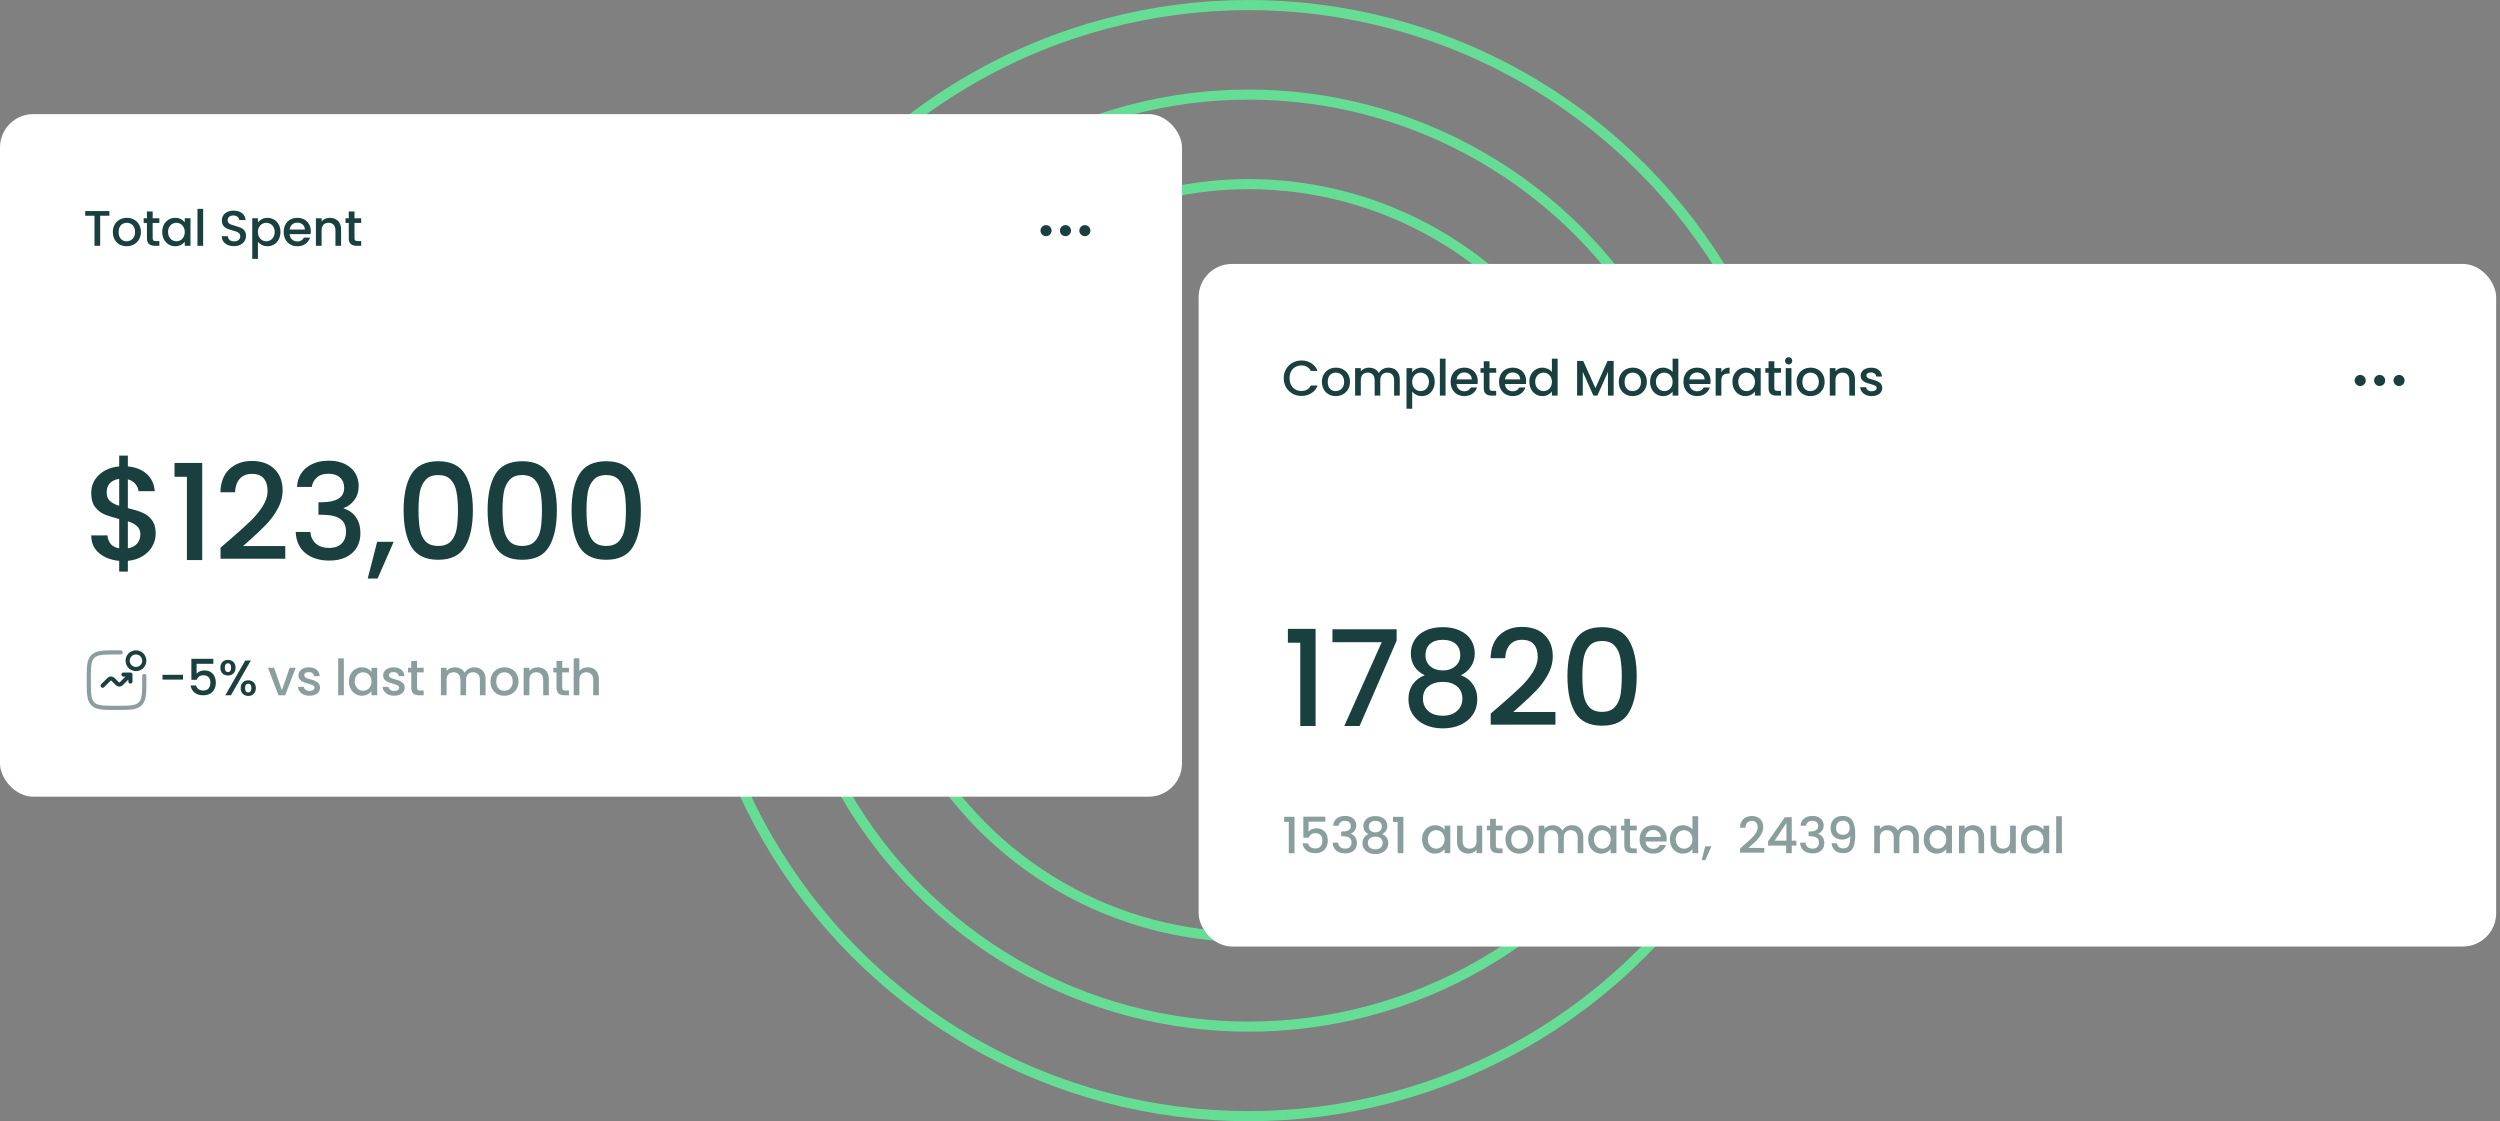 <svg width="495" height="222" viewBox="0 0 495 222" fill="none" xmlns="http://www.w3.org/2000/svg">
<rect x="0" y="0" width="495" height="222" fill="#808080" stroke="none"/>
<circle cx="247.242" cy="111" r="110" stroke="#66DD95" stroke-width="2"/>
<circle cx="247.242" cy="111" r="92.271" stroke="#66DD95" stroke-width="2"/>
<circle cx="247.242" cy="111" r="74.542" stroke="#66DD95" stroke-width="2"/>
<rect y="22.593" width="234.035" height="135.147" rx="6.593" fill="white"/>
<path d="M21.663 41.795V42.714H19.834V48.667H18.706V42.714H16.867V41.795H21.663ZM25.069 48.757C24.555 48.757 24.09 48.641 23.675 48.41C23.26 48.173 22.933 47.843 22.696 47.422C22.459 46.993 22.34 46.499 22.34 45.938C22.34 45.384 22.462 44.893 22.706 44.465C22.95 44.036 23.283 43.707 23.705 43.476C24.127 43.245 24.598 43.13 25.119 43.13C25.64 43.13 26.111 43.245 26.533 43.476C26.955 43.707 27.288 44.036 27.532 44.465C27.776 44.893 27.898 45.384 27.898 45.938C27.898 46.492 27.772 46.983 27.522 47.412C27.271 47.84 26.928 48.173 26.493 48.41C26.065 48.641 25.59 48.757 25.069 48.757ZM25.069 47.778C25.359 47.778 25.63 47.708 25.88 47.57C26.137 47.431 26.345 47.224 26.503 46.947C26.662 46.67 26.741 46.334 26.741 45.938C26.741 45.543 26.665 45.21 26.513 44.939C26.361 44.663 26.16 44.455 25.91 44.316C25.659 44.178 25.389 44.109 25.099 44.109C24.809 44.109 24.539 44.178 24.288 44.316C24.044 44.455 23.85 44.663 23.705 44.939C23.56 45.21 23.487 45.543 23.487 45.938C23.487 46.525 23.636 46.98 23.932 47.303C24.235 47.619 24.614 47.778 25.069 47.778ZM30.228 44.138V47.154C30.228 47.359 30.274 47.507 30.367 47.599C30.466 47.685 30.631 47.728 30.861 47.728H31.553V48.667H30.663C30.156 48.667 29.767 48.549 29.497 48.312C29.226 48.074 29.091 47.688 29.091 47.154V44.138H28.448V43.219H29.091V41.864H30.228V43.219H31.553V44.138H30.228ZM32.118 45.918C32.118 45.371 32.23 44.887 32.454 44.465C32.685 44.043 32.995 43.717 33.383 43.486C33.779 43.248 34.214 43.13 34.689 43.13C35.117 43.13 35.49 43.215 35.806 43.387C36.129 43.552 36.386 43.759 36.578 44.01V43.219H37.715V48.667H36.578V47.857C36.386 48.114 36.126 48.328 35.796 48.499C35.467 48.671 35.091 48.757 34.669 48.757C34.201 48.757 33.773 48.638 33.383 48.401C32.995 48.157 32.685 47.82 32.454 47.392C32.23 46.957 32.118 46.466 32.118 45.918ZM36.578 45.938C36.578 45.562 36.498 45.236 36.34 44.959C36.189 44.682 35.988 44.471 35.737 44.326C35.487 44.181 35.216 44.109 34.926 44.109C34.636 44.109 34.366 44.181 34.115 44.326C33.865 44.465 33.66 44.672 33.502 44.949C33.351 45.22 33.275 45.543 33.275 45.918C33.275 46.294 33.351 46.624 33.502 46.907C33.66 47.191 33.865 47.408 34.115 47.56C34.372 47.705 34.643 47.778 34.926 47.778C35.216 47.778 35.487 47.705 35.737 47.56C35.988 47.415 36.189 47.204 36.34 46.927C36.498 46.644 36.578 46.314 36.578 45.938ZM40.224 41.35V48.667H39.097V41.35H40.224ZM46.34 48.737C45.878 48.737 45.463 48.658 45.094 48.499C44.724 48.335 44.434 48.104 44.223 47.807C44.012 47.511 43.907 47.164 43.907 46.769H45.113C45.14 47.066 45.255 47.309 45.459 47.501C45.67 47.692 45.964 47.787 46.34 47.787C46.728 47.787 47.032 47.695 47.249 47.511C47.467 47.319 47.576 47.075 47.576 46.779C47.576 46.548 47.507 46.36 47.368 46.215C47.236 46.07 47.068 45.958 46.864 45.879C46.666 45.8 46.389 45.714 46.033 45.622C45.585 45.503 45.219 45.384 44.935 45.266C44.658 45.141 44.421 44.949 44.223 44.692C44.026 44.435 43.927 44.092 43.927 43.664C43.927 43.268 44.026 42.922 44.223 42.625C44.421 42.329 44.698 42.101 45.054 41.943C45.41 41.785 45.822 41.706 46.29 41.706C46.956 41.706 47.5 41.874 47.922 42.21C48.35 42.54 48.588 42.995 48.634 43.575H47.388C47.368 43.324 47.249 43.11 47.032 42.932C46.814 42.754 46.528 42.665 46.172 42.665C45.848 42.665 45.585 42.747 45.38 42.912C45.176 43.077 45.074 43.314 45.074 43.624C45.074 43.835 45.136 44.01 45.262 44.148C45.394 44.28 45.558 44.386 45.756 44.465C45.954 44.544 46.224 44.63 46.567 44.722C47.022 44.847 47.391 44.972 47.675 45.098C47.965 45.223 48.209 45.417 48.406 45.681C48.611 45.938 48.713 46.284 48.713 46.719C48.713 47.069 48.617 47.398 48.426 47.708C48.242 48.018 47.968 48.269 47.605 48.46C47.249 48.644 46.827 48.737 46.34 48.737ZM51.072 44.02C51.263 43.769 51.523 43.558 51.853 43.387C52.182 43.215 52.555 43.13 52.97 43.13C53.445 43.13 53.877 43.248 54.266 43.486C54.661 43.717 54.971 44.043 55.195 44.465C55.419 44.887 55.531 45.371 55.531 45.918C55.531 46.466 55.419 46.957 55.195 47.392C54.971 47.82 54.661 48.157 54.266 48.401C53.877 48.638 53.445 48.757 52.97 48.757C52.555 48.757 52.186 48.674 51.863 48.509C51.54 48.338 51.276 48.127 51.072 47.876V51.258H49.944V43.219H51.072V44.02ZM54.384 45.918C54.384 45.543 54.305 45.22 54.147 44.949C53.995 44.672 53.791 44.465 53.534 44.326C53.283 44.181 53.013 44.109 52.723 44.109C52.44 44.109 52.169 44.181 51.912 44.326C51.662 44.471 51.457 44.682 51.299 44.959C51.147 45.236 51.072 45.562 51.072 45.938C51.072 46.314 51.147 46.644 51.299 46.927C51.457 47.204 51.662 47.415 51.912 47.56C52.169 47.705 52.44 47.778 52.723 47.778C53.013 47.778 53.283 47.705 53.534 47.56C53.791 47.408 53.995 47.191 54.147 46.907C54.305 46.624 54.384 46.294 54.384 45.918ZM61.541 45.81C61.541 46.014 61.528 46.199 61.502 46.363H57.338C57.371 46.798 57.533 47.148 57.823 47.412C58.113 47.675 58.469 47.807 58.891 47.807C59.498 47.807 59.926 47.553 60.176 47.046H61.393C61.228 47.547 60.928 47.959 60.493 48.282C60.064 48.598 59.53 48.757 58.891 48.757C58.37 48.757 57.902 48.641 57.487 48.41C57.078 48.173 56.755 47.843 56.518 47.422C56.287 46.993 56.172 46.499 56.172 45.938C56.172 45.378 56.284 44.887 56.508 44.465C56.739 44.036 57.058 43.707 57.467 43.476C57.882 43.245 58.357 43.13 58.891 43.13C59.405 43.13 59.863 43.242 60.266 43.466C60.668 43.69 60.981 44.007 61.205 44.415C61.429 44.818 61.541 45.282 61.541 45.81ZM60.364 45.454C60.358 45.038 60.209 44.705 59.919 44.455C59.629 44.204 59.27 44.079 58.842 44.079C58.453 44.079 58.12 44.204 57.843 44.455C57.566 44.699 57.401 45.032 57.348 45.454H60.364ZM65.301 43.13C65.729 43.13 66.112 43.219 66.448 43.397C66.791 43.575 67.058 43.839 67.249 44.188C67.44 44.537 67.536 44.959 67.536 45.454V48.667H66.418V45.622C66.418 45.134 66.296 44.761 66.052 44.504C65.808 44.241 65.475 44.109 65.054 44.109C64.632 44.109 64.295 44.241 64.045 44.504C63.801 44.761 63.679 45.134 63.679 45.622V48.667H62.552V43.219H63.679V43.842C63.864 43.618 64.098 43.443 64.381 43.318C64.671 43.192 64.978 43.13 65.301 43.13ZM70.19 44.138V47.154C70.19 47.359 70.236 47.507 70.328 47.599C70.427 47.685 70.592 47.728 70.823 47.728H71.515V48.667H70.625C70.117 48.667 69.728 48.549 69.458 48.312C69.188 48.074 69.053 47.688 69.053 47.154V44.138H68.41V43.219H69.053V41.864H70.19V43.219H71.515V44.138H70.19Z" fill="#193F3F"/>
<path d="M208.215 45.667C208.215 46.274 207.723 46.766 207.116 46.766C206.509 46.766 206.017 46.274 206.017 45.667C206.017 45.061 206.509 44.569 207.116 44.569C207.723 44.569 208.215 45.061 208.215 45.667Z" fill="#193F3F"/>
<path d="M212.06 45.667C212.06 46.274 211.568 46.766 210.961 46.766C210.355 46.766 209.863 46.274 209.863 45.667C209.863 45.061 210.355 44.569 210.961 44.569C211.568 44.569 212.06 45.061 212.06 45.667Z" fill="#193F3F"/>
<path d="M215.906 45.667C215.906 46.274 215.414 46.766 214.807 46.766C214.2 46.766 213.708 46.274 213.708 45.667C213.708 45.061 214.2 44.569 214.807 44.569C215.414 44.569 215.906 45.061 215.906 45.667Z" fill="#193F3F"/>
<path d="M30.827 105.668C30.827 106.547 30.607 107.373 30.168 108.147C29.746 108.92 29.113 109.571 28.269 110.098C27.443 110.625 26.458 110.942 25.315 111.047V113.183H23.601V111.047C21.949 110.889 20.613 110.371 19.593 109.492C18.573 108.613 18.064 107.452 18.064 106.011H21.281C21.334 106.696 21.553 107.268 21.94 107.725C22.327 108.164 22.881 108.445 23.601 108.569V102.767C22.424 102.468 21.465 102.169 20.727 101.871C19.989 101.554 19.356 101.062 18.828 100.394C18.319 99.726 18.064 98.812 18.064 97.651C18.064 96.192 18.573 94.988 19.593 94.039C20.613 93.072 21.949 92.509 23.601 92.351V90.215H25.315V92.351C26.862 92.492 28.102 92.984 29.034 93.828C29.983 94.654 30.519 95.797 30.642 97.256H27.425C27.372 96.711 27.161 96.227 26.792 95.805C26.423 95.366 25.931 95.067 25.315 94.909V100.605C26.493 100.886 27.451 101.185 28.19 101.501C28.928 101.8 29.552 102.284 30.062 102.952C30.572 103.602 30.827 104.508 30.827 105.668ZM21.122 97.493C21.122 98.214 21.334 98.776 21.755 99.181C22.195 99.585 22.81 99.91 23.601 100.156V94.83C22.845 94.918 22.239 95.19 21.782 95.647C21.342 96.104 21.122 96.72 21.122 97.493ZM25.315 108.569C26.089 108.445 26.695 108.138 27.135 107.646C27.574 107.136 27.794 106.529 27.794 105.826C27.794 105.123 27.574 104.578 27.135 104.191C26.713 103.787 26.107 103.462 25.315 103.215V108.569ZM34.555 94.408V91.665H40.04V110.889H37.008V94.408H34.555ZM45.568 106.802C47.255 105.343 48.583 104.147 49.55 103.215C50.534 102.266 51.352 101.282 52.002 100.262C52.653 99.242 52.978 98.223 52.978 97.203C52.978 96.148 52.723 95.322 52.213 94.724C51.721 94.126 50.938 93.828 49.866 93.828C48.829 93.828 48.02 94.162 47.44 94.83C46.877 95.48 46.578 96.359 46.543 97.467H43.643C43.695 95.463 44.293 93.933 45.436 92.878C46.596 91.806 48.064 91.27 49.84 91.27C51.756 91.27 53.25 91.797 54.323 92.852C55.413 93.907 55.958 95.313 55.958 97.071C55.958 98.337 55.632 99.559 54.982 100.737C54.349 101.897 53.584 102.943 52.688 103.875C51.809 104.789 50.684 105.852 49.312 107.065L48.126 108.12H56.485V110.625H43.669V108.437L45.568 106.802ZM58.809 96.412C58.915 94.777 59.539 93.502 60.682 92.588C61.842 91.674 63.319 91.217 65.112 91.217C66.343 91.217 67.406 91.437 68.303 91.876C69.199 92.316 69.876 92.913 70.333 93.669C70.79 94.425 71.019 95.278 71.019 96.227C71.019 97.317 70.729 98.249 70.149 99.022C69.569 99.796 68.874 100.315 68.065 100.578V100.684C69.103 101 69.911 101.58 70.491 102.424C71.072 103.251 71.362 104.314 71.362 105.615C71.362 106.652 71.124 107.575 70.65 108.384C70.175 109.193 69.472 109.834 68.54 110.309C67.608 110.766 66.492 110.995 65.191 110.995C63.292 110.995 61.728 110.511 60.497 109.544C59.284 108.56 58.634 107.153 58.546 105.325H61.447C61.517 106.257 61.877 107.022 62.528 107.619C63.178 108.199 64.057 108.489 65.165 108.489C66.237 108.489 67.063 108.199 67.643 107.619C68.224 107.022 68.514 106.257 68.514 105.325C68.514 104.094 68.118 103.224 67.327 102.714C66.553 102.187 65.358 101.923 63.741 101.923H63.055V99.445H63.767C65.191 99.427 66.272 99.19 67.011 98.733C67.766 98.275 68.144 97.555 68.144 96.57C68.144 95.726 67.872 95.058 67.327 94.566C66.782 94.056 66.008 93.801 65.006 93.801C64.022 93.801 63.257 94.056 62.712 94.566C62.167 95.058 61.842 95.674 61.736 96.412H58.809ZM77.948 107.276L74.757 114.555H72.805L74.678 107.276H77.948ZM79.915 101.027C79.915 97.985 80.425 95.612 81.445 93.907C82.482 92.184 84.257 91.323 86.771 91.323C89.285 91.323 91.052 92.184 92.072 93.907C93.109 95.612 93.628 97.985 93.628 101.027C93.628 104.103 93.109 106.512 92.072 108.252C91.052 109.975 89.285 110.836 86.771 110.836C84.257 110.836 82.482 109.975 81.445 108.252C80.425 106.512 79.915 104.103 79.915 101.027ZM90.674 101.027C90.674 99.603 90.577 98.398 90.384 97.414C90.208 96.43 89.839 95.63 89.276 95.014C88.714 94.381 87.879 94.065 86.771 94.065C85.664 94.065 84.829 94.381 84.266 95.014C83.704 95.63 83.326 96.43 83.132 97.414C82.956 98.398 82.868 99.603 82.868 101.027C82.868 102.503 82.956 103.743 83.132 104.745C83.308 105.747 83.677 106.556 84.24 107.171C84.82 107.786 85.664 108.094 86.771 108.094C87.879 108.094 88.714 107.786 89.276 107.171C89.857 106.556 90.235 105.747 90.41 104.745C90.586 103.743 90.674 102.503 90.674 101.027ZM96.545 101.027C96.545 97.985 97.055 95.612 98.074 93.907C99.111 92.184 100.887 91.323 103.401 91.323C105.915 91.323 107.682 92.184 108.701 93.907C109.739 95.612 110.257 97.985 110.257 101.027C110.257 104.103 109.739 106.512 108.701 108.252C107.682 109.975 105.915 110.836 103.401 110.836C100.887 110.836 99.111 109.975 98.074 108.252C97.055 106.512 96.545 104.103 96.545 101.027ZM107.304 101.027C107.304 99.603 107.207 98.398 107.014 97.414C106.838 96.43 106.469 95.63 105.906 95.014C105.344 94.381 104.509 94.065 103.401 94.065C102.293 94.065 101.458 94.381 100.896 95.014C100.333 95.63 99.955 96.43 99.762 97.414C99.586 98.398 99.498 99.603 99.498 101.027C99.498 102.503 99.586 103.743 99.762 104.745C99.938 105.747 100.307 106.556 100.869 107.171C101.45 107.786 102.293 108.094 103.401 108.094C104.509 108.094 105.344 107.786 105.906 107.171C106.486 106.556 106.864 105.747 107.04 104.745C107.216 103.743 107.304 102.503 107.304 101.027ZM113.174 101.027C113.174 97.985 113.684 95.612 114.704 93.907C115.741 92.184 117.517 91.323 120.031 91.323C122.545 91.323 124.311 92.184 125.331 93.907C126.368 95.612 126.887 97.985 126.887 101.027C126.887 104.103 126.368 106.512 125.331 108.252C124.311 109.975 122.545 110.836 120.031 110.836C117.517 110.836 115.741 109.975 114.704 108.252C113.684 106.512 113.174 104.103 113.174 101.027ZM123.933 101.027C123.933 99.603 123.837 98.398 123.643 97.414C123.468 96.43 123.098 95.63 122.536 95.014C121.973 94.381 121.138 94.065 120.031 94.065C118.923 94.065 118.088 94.381 117.526 95.014C116.963 95.63 116.585 96.43 116.392 97.414C116.216 98.398 116.128 99.603 116.128 101.027C116.128 102.503 116.216 103.743 116.392 104.745C116.567 105.747 116.937 106.556 117.499 107.171C118.079 107.786 118.923 108.094 120.031 108.094C121.138 108.094 121.973 107.786 122.536 107.171C123.116 106.556 123.494 105.747 123.67 104.745C123.846 103.743 123.933 102.503 123.933 101.027Z" fill="#193F3F"/>
<g clip-path="url(#clip0_1290_2988)">
<path opacity="0.5" d="M28.568 133.843V134.667C28.568 137.257 28.568 138.551 27.763 139.356C26.959 140.161 25.664 140.161 23.074 140.161C20.484 140.161 19.189 140.161 18.385 139.356C17.58 138.551 17.58 137.257 17.58 134.667C17.58 132.077 17.58 130.782 18.385 129.978C19.189 129.173 20.484 129.173 23.074 129.173H23.898" stroke="#193F3F" stroke-width="0.824" stroke-linecap="round"/>
<circle cx="26.92" cy="130.821" r="1.648" stroke="#193F3F" stroke-width="0.824"/>
<path d="M20.327 135.766L21.587 134.506C21.801 134.291 22.149 134.291 22.364 134.506L23.235 135.377C23.449 135.592 23.797 135.592 24.012 135.377L25.821 133.568M25.821 133.568V134.941M25.821 133.568H24.447" stroke="#193F3F" stroke-width="0.824" stroke-linecap="round" stroke-linejoin="round"/>
</g>
<path d="M36.239 133.612V134.562H32.175V133.612H36.239ZM42.241 131.427H38.929V133.395C39.067 133.21 39.272 133.055 39.542 132.93C39.819 132.805 40.112 132.742 40.422 132.742C40.976 132.742 41.424 132.861 41.767 133.098C42.116 133.335 42.363 133.635 42.508 133.998C42.66 134.361 42.736 134.743 42.736 135.145C42.736 135.633 42.64 136.068 42.449 136.45C42.264 136.826 41.984 137.123 41.608 137.34C41.239 137.558 40.784 137.667 40.244 137.667C39.525 137.667 38.948 137.489 38.513 137.133C38.078 136.777 37.818 136.305 37.732 135.719H38.83C38.902 136.029 39.064 136.276 39.314 136.46C39.565 136.638 39.878 136.727 40.254 136.727C40.722 136.727 41.071 136.586 41.302 136.302C41.539 136.019 41.658 135.643 41.658 135.175C41.658 134.7 41.539 134.338 41.302 134.087C41.065 133.83 40.715 133.701 40.254 133.701C39.931 133.701 39.657 133.784 39.433 133.949C39.215 134.107 39.057 134.324 38.958 134.601H37.89V130.438H42.241V131.427ZM43.633 132.198C43.633 131.717 43.771 131.341 44.048 131.071C44.331 130.794 44.694 130.656 45.136 130.656C45.577 130.656 45.937 130.794 46.214 131.071C46.497 131.341 46.639 131.717 46.639 132.198C46.639 132.68 46.497 133.059 46.214 133.335C45.937 133.612 45.577 133.751 45.136 133.751C44.694 133.751 44.331 133.612 44.048 133.335C43.771 133.059 43.633 132.68 43.633 132.198ZM49.665 130.784L45.719 137.667H44.611L48.557 130.784H49.665ZM45.136 131.338C44.72 131.338 44.513 131.625 44.513 132.198C44.513 132.778 44.72 133.068 45.136 133.068C45.333 133.068 45.485 132.999 45.59 132.861C45.703 132.716 45.759 132.495 45.759 132.198C45.759 131.625 45.551 131.338 45.136 131.338ZM47.657 136.243C47.657 135.762 47.796 135.386 48.073 135.115C48.356 134.839 48.719 134.7 49.16 134.7C49.595 134.7 49.951 134.839 50.228 135.115C50.512 135.386 50.654 135.762 50.654 136.243C50.654 136.724 50.512 137.103 50.228 137.38C49.951 137.657 49.595 137.795 49.16 137.795C48.719 137.795 48.356 137.657 48.073 137.38C47.796 137.103 47.657 136.724 47.657 136.243ZM49.15 135.382C48.735 135.382 48.527 135.669 48.527 136.243C48.527 136.816 48.735 137.103 49.15 137.103C49.566 137.103 49.773 136.816 49.773 136.243C49.773 135.669 49.566 135.382 49.15 135.382Z" fill="#193F3F"/>
<path opacity="0.5" d="M55.811 136.658L57.353 132.218H58.55L56.473 137.667H55.128L53.062 132.218H54.268L55.811 136.658ZM61.281 137.756C60.852 137.756 60.467 137.68 60.124 137.528C59.788 137.37 59.521 137.159 59.323 136.895C59.125 136.625 59.02 136.325 59.007 135.996H60.173C60.193 136.226 60.302 136.421 60.5 136.579C60.704 136.731 60.958 136.806 61.261 136.806C61.578 136.806 61.822 136.747 61.993 136.628C62.171 136.503 62.26 136.345 62.26 136.154C62.26 135.949 62.161 135.798 61.963 135.699C61.772 135.6 61.466 135.491 61.044 135.373C60.635 135.26 60.302 135.152 60.045 135.046C59.788 134.941 59.564 134.779 59.372 134.562C59.188 134.344 59.096 134.057 59.096 133.701C59.096 133.411 59.181 133.148 59.353 132.91C59.524 132.666 59.768 132.475 60.084 132.337C60.407 132.198 60.777 132.129 61.192 132.129C61.812 132.129 62.309 132.287 62.685 132.604C63.068 132.914 63.272 133.339 63.298 133.879H62.171C62.151 133.635 62.052 133.441 61.874 133.296C61.696 133.151 61.456 133.078 61.152 133.078C60.856 133.078 60.628 133.134 60.47 133.246C60.312 133.359 60.233 133.507 60.233 133.691C60.233 133.836 60.285 133.958 60.391 134.057C60.496 134.156 60.625 134.235 60.777 134.295C60.928 134.347 61.152 134.417 61.449 134.502C61.845 134.608 62.168 134.717 62.418 134.829C62.675 134.934 62.896 135.092 63.081 135.303C63.265 135.514 63.361 135.794 63.367 136.144C63.367 136.454 63.282 136.731 63.11 136.975C62.939 137.218 62.695 137.41 62.379 137.548C62.069 137.687 61.703 137.756 61.281 137.756ZM68.084 130.349V137.667H66.957V130.349H68.084ZM69.089 134.918C69.089 134.37 69.201 133.886 69.426 133.464C69.656 133.042 69.966 132.716 70.355 132.485C70.751 132.248 71.186 132.129 71.66 132.129C72.089 132.129 72.461 132.215 72.778 132.386C73.101 132.551 73.358 132.759 73.549 133.009V132.218H74.686V137.667H73.549V136.856C73.358 137.113 73.098 137.327 72.768 137.499C72.438 137.67 72.063 137.756 71.641 137.756C71.173 137.756 70.744 137.637 70.355 137.4C69.966 137.156 69.656 136.82 69.426 136.391C69.201 135.956 69.089 135.465 69.089 134.918ZM73.549 134.937C73.549 134.562 73.47 134.235 73.312 133.958C73.16 133.682 72.959 133.471 72.709 133.326C72.458 133.181 72.188 133.108 71.898 133.108C71.608 133.108 71.337 133.181 71.087 133.326C70.836 133.464 70.632 133.672 70.474 133.949C70.322 134.219 70.246 134.542 70.246 134.918C70.246 135.293 70.322 135.623 70.474 135.907C70.632 136.19 70.836 136.408 71.087 136.559C71.344 136.704 71.614 136.777 71.898 136.777C72.188 136.777 72.458 136.704 72.709 136.559C72.959 136.414 73.16 136.203 73.312 135.926C73.47 135.643 73.549 135.313 73.549 134.937ZM78.046 137.756C77.618 137.756 77.232 137.68 76.889 137.528C76.553 137.37 76.286 137.159 76.088 136.895C75.89 136.625 75.785 136.325 75.772 135.996H76.938C76.958 136.226 77.067 136.421 77.265 136.579C77.469 136.731 77.723 136.806 78.026 136.806C78.343 136.806 78.587 136.747 78.758 136.628C78.936 136.503 79.025 136.345 79.025 136.154C79.025 135.949 78.926 135.798 78.728 135.699C78.537 135.6 78.231 135.491 77.809 135.373C77.4 135.26 77.067 135.152 76.81 135.046C76.553 134.941 76.329 134.779 76.137 134.562C75.953 134.344 75.861 134.057 75.861 133.701C75.861 133.411 75.946 133.148 76.118 132.91C76.289 132.666 76.533 132.475 76.849 132.337C77.172 132.198 77.542 132.129 77.957 132.129C78.577 132.129 79.074 132.287 79.45 132.604C79.833 132.914 80.037 133.339 80.063 133.879H78.936C78.916 133.635 78.817 133.441 78.639 133.296C78.461 133.151 78.221 133.078 77.917 133.078C77.621 133.078 77.393 133.134 77.235 133.246C77.077 133.359 76.998 133.507 76.998 133.691C76.998 133.836 77.05 133.958 77.156 134.057C77.261 134.156 77.39 134.235 77.542 134.295C77.693 134.347 77.917 134.417 78.214 134.502C78.61 134.608 78.933 134.717 79.183 134.829C79.44 134.934 79.661 135.092 79.846 135.303C80.03 135.514 80.126 135.794 80.132 136.144C80.132 136.454 80.047 136.731 79.875 136.975C79.704 137.218 79.46 137.41 79.144 137.548C78.834 137.687 78.468 137.756 78.046 137.756ZM82.567 133.138V136.154C82.567 136.358 82.613 136.506 82.705 136.599C82.804 136.684 82.969 136.727 83.2 136.727H83.892V137.667H83.002C82.494 137.667 82.106 137.548 81.835 137.311C81.565 137.073 81.43 136.688 81.43 136.154V133.138H80.787V132.218H81.43V130.863H82.567V132.218H83.892V133.138H82.567ZM93.898 132.129C94.326 132.129 94.709 132.218 95.045 132.396C95.388 132.574 95.655 132.838 95.846 133.187C96.044 133.537 96.143 133.958 96.143 134.453V137.667H95.025V134.621C95.025 134.133 94.903 133.761 94.659 133.504C94.415 133.24 94.082 133.108 93.661 133.108C93.239 133.108 92.902 133.24 92.652 133.504C92.408 133.761 92.286 134.133 92.286 134.621V137.667H91.169V134.621C91.169 134.133 91.047 133.761 90.803 133.504C90.559 133.24 90.226 133.108 89.804 133.108C89.382 133.108 89.046 133.24 88.795 133.504C88.551 133.761 88.429 134.133 88.429 134.621V137.667H87.302V132.218H88.429V132.841C88.614 132.617 88.848 132.442 89.132 132.317C89.415 132.192 89.718 132.129 90.041 132.129C90.476 132.129 90.865 132.221 91.208 132.406C91.551 132.591 91.815 132.858 91.999 133.207C92.164 132.877 92.421 132.617 92.771 132.426C93.12 132.228 93.496 132.129 93.898 132.129ZM99.842 137.756C99.328 137.756 98.863 137.64 98.447 137.41C98.032 137.172 97.706 136.843 97.468 136.421C97.231 135.992 97.112 135.498 97.112 134.937C97.112 134.384 97.234 133.893 97.478 133.464C97.722 133.036 98.055 132.706 98.477 132.475C98.899 132.244 99.37 132.129 99.891 132.129C100.412 132.129 100.883 132.244 101.305 132.475C101.727 132.706 102.06 133.036 102.304 133.464C102.548 133.893 102.67 134.384 102.67 134.937C102.67 135.491 102.545 135.982 102.294 136.411C102.044 136.839 101.701 137.172 101.266 137.41C100.837 137.64 100.363 137.756 99.842 137.756ZM99.842 136.777C100.132 136.777 100.402 136.708 100.653 136.569C100.91 136.431 101.117 136.223 101.276 135.946C101.434 135.669 101.513 135.333 101.513 134.937C101.513 134.542 101.437 134.209 101.285 133.939C101.134 133.662 100.933 133.454 100.682 133.316C100.432 133.177 100.161 133.108 99.871 133.108C99.581 133.108 99.311 133.177 99.061 133.316C98.817 133.454 98.622 133.662 98.477 133.939C98.332 134.209 98.26 134.542 98.26 134.937C98.26 135.524 98.408 135.979 98.704 136.302C99.008 136.619 99.387 136.777 99.842 136.777ZM106.435 132.129C106.863 132.129 107.245 132.218 107.582 132.396C107.924 132.574 108.191 132.838 108.383 133.187C108.574 133.537 108.669 133.958 108.669 134.453V137.667H107.552V134.621C107.552 134.133 107.43 133.761 107.186 133.504C106.942 133.24 106.609 133.108 106.187 133.108C105.765 133.108 105.429 133.24 105.179 133.504C104.935 133.761 104.813 134.133 104.813 134.621V137.667H103.685V132.218H104.813V132.841C104.997 132.617 105.231 132.442 105.515 132.317C105.805 132.192 106.112 132.129 106.435 132.129ZM111.324 133.138V136.154C111.324 136.358 111.37 136.506 111.462 136.599C111.561 136.684 111.726 136.727 111.957 136.727H112.649V137.667H111.759C111.251 137.667 110.862 137.548 110.592 137.311C110.322 137.073 110.186 136.688 110.186 136.154V133.138H109.544V132.218H110.186V130.863H111.324V132.218H112.649V133.138H111.324ZM116.407 132.129C116.823 132.129 117.192 132.218 117.515 132.396C117.844 132.574 118.102 132.838 118.286 133.187C118.477 133.537 118.573 133.958 118.573 134.453V137.667H117.455V134.621C117.455 134.133 117.334 133.761 117.09 133.504C116.846 133.24 116.513 133.108 116.091 133.108C115.669 133.108 115.333 133.24 115.082 133.504C114.838 133.761 114.716 134.133 114.716 134.621V137.667H113.589V130.349H114.716V132.851C114.907 132.62 115.148 132.442 115.438 132.317C115.735 132.192 116.058 132.129 116.407 132.129Z" fill="#193F3F"/>
<rect x="237.332" y="52.26" width="256.91" height="135.151" rx="6.593" fill="white"/>
<path d="M254.179 74.883C254.179 74.211 254.334 73.608 254.644 73.073C254.96 72.54 255.386 72.124 255.92 71.828C256.46 71.524 257.05 71.373 257.69 71.373C258.422 71.373 259.071 71.554 259.638 71.916C260.212 72.272 260.627 72.78 260.884 73.439H259.529C259.351 73.077 259.104 72.806 258.788 72.629C258.471 72.451 258.105 72.362 257.69 72.362C257.235 72.362 256.83 72.464 256.474 72.668C256.118 72.872 255.837 73.166 255.633 73.548C255.435 73.931 255.336 74.376 255.336 74.883C255.336 75.391 255.435 75.836 255.633 76.218C255.837 76.601 256.118 76.897 256.474 77.108C256.83 77.313 257.235 77.415 257.69 77.415C258.105 77.415 258.471 77.326 258.788 77.148C259.104 76.97 259.351 76.7 259.529 76.337H260.884C260.627 76.996 260.212 77.504 259.638 77.86C259.071 78.216 258.422 78.394 257.69 78.394C257.044 78.394 256.454 78.246 255.92 77.949C255.386 77.646 254.96 77.227 254.644 76.693C254.334 76.159 254.179 75.556 254.179 74.883ZM264.468 78.424C263.954 78.424 263.489 78.308 263.074 78.077C262.659 77.84 262.332 77.51 262.095 77.088C261.858 76.66 261.739 76.165 261.739 75.605C261.739 75.051 261.861 74.56 262.105 74.132C262.349 73.703 262.682 73.374 263.104 73.143C263.525 72.912 263.997 72.797 264.518 72.797C265.038 72.797 265.51 72.912 265.932 73.143C266.354 73.374 266.687 73.703 266.931 74.132C267.175 74.56 267.297 75.051 267.297 75.605C267.297 76.159 267.171 76.65 266.921 77.079C266.67 77.507 266.327 77.84 265.892 78.077C265.464 78.308 264.989 78.424 264.468 78.424ZM264.468 77.445C264.758 77.445 265.029 77.375 265.279 77.237C265.536 77.098 265.744 76.891 265.902 76.614C266.06 76.337 266.139 76.001 266.139 75.605C266.139 75.21 266.064 74.877 265.912 74.606C265.76 74.329 265.559 74.122 265.309 73.983C265.058 73.845 264.788 73.776 264.498 73.776C264.208 73.776 263.938 73.845 263.687 73.983C263.443 74.122 263.249 74.329 263.104 74.606C262.958 74.877 262.886 75.21 262.886 75.605C262.886 76.192 263.034 76.647 263.331 76.97C263.634 77.286 264.013 77.445 264.468 77.445ZM274.908 72.797C275.337 72.797 275.719 72.886 276.055 73.064C276.398 73.242 276.665 73.505 276.856 73.855C277.054 74.204 277.153 74.626 277.153 75.121V78.335H276.035V75.289C276.035 74.801 275.913 74.428 275.67 74.171C275.426 73.907 275.093 73.776 274.671 73.776C274.249 73.776 273.913 73.907 273.662 74.171C273.418 74.428 273.296 74.801 273.296 75.289V78.335H272.179V75.289C272.179 74.801 272.057 74.428 271.813 74.171C271.569 73.907 271.236 73.776 270.814 73.776C270.392 73.776 270.056 73.907 269.805 74.171C269.561 74.428 269.439 74.801 269.439 75.289V78.335H268.312V72.886H269.439V73.509C269.624 73.284 269.858 73.11 270.142 72.984C270.425 72.859 270.728 72.797 271.051 72.797C271.486 72.797 271.875 72.889 272.218 73.073C272.561 73.258 272.825 73.525 273.009 73.874C273.174 73.545 273.431 73.284 273.781 73.093C274.13 72.895 274.506 72.797 274.908 72.797ZM279.616 73.687C279.807 73.436 280.068 73.225 280.397 73.054C280.727 72.882 281.099 72.797 281.515 72.797C281.989 72.797 282.421 72.915 282.81 73.153C283.206 73.383 283.516 73.71 283.74 74.132C283.964 74.554 284.076 75.038 284.076 75.585C284.076 76.132 283.964 76.624 283.74 77.059C283.516 77.487 283.206 77.824 282.81 78.067C282.421 78.305 281.989 78.424 281.515 78.424C281.099 78.424 280.73 78.341 280.407 78.176C280.084 78.005 279.82 77.794 279.616 77.543V80.925H278.489V72.886H279.616V73.687ZM282.929 75.585C282.929 75.21 282.85 74.886 282.691 74.616C282.54 74.339 282.335 74.132 282.078 73.993C281.828 73.848 281.557 73.776 281.267 73.776C280.984 73.776 280.714 73.848 280.456 73.993C280.206 74.138 280.002 74.349 279.843 74.626C279.692 74.903 279.616 75.229 279.616 75.605C279.616 75.981 279.692 76.311 279.843 76.594C280.002 76.871 280.206 77.082 280.456 77.227C280.714 77.372 280.984 77.445 281.267 77.445C281.557 77.445 281.828 77.372 282.078 77.227C282.335 77.075 282.54 76.858 282.691 76.574C282.85 76.291 282.929 75.961 282.929 75.585ZM286.219 71.017V78.335H285.092V71.017H286.219ZM292.594 75.477C292.594 75.681 292.581 75.865 292.555 76.03H288.392C288.425 76.466 288.586 76.815 288.876 77.079C289.166 77.342 289.522 77.474 289.944 77.474C290.551 77.474 290.979 77.22 291.23 76.713H292.446C292.281 77.214 291.981 77.626 291.546 77.949C291.118 78.265 290.584 78.424 289.944 78.424C289.423 78.424 288.955 78.308 288.54 78.077C288.131 77.84 287.808 77.51 287.571 77.088C287.34 76.66 287.225 76.165 287.225 75.605C287.225 75.045 287.337 74.554 287.561 74.132C287.792 73.703 288.111 73.374 288.52 73.143C288.935 72.912 289.41 72.797 289.944 72.797C290.458 72.797 290.917 72.909 291.319 73.133C291.721 73.357 292.034 73.673 292.258 74.082C292.482 74.484 292.594 74.949 292.594 75.477ZM291.418 75.121C291.411 74.705 291.263 74.372 290.973 74.122C290.683 73.871 290.323 73.746 289.895 73.746C289.506 73.746 289.173 73.871 288.896 74.122C288.619 74.366 288.454 74.699 288.401 75.121H291.418ZM294.92 73.805V76.822C294.92 77.026 294.966 77.174 295.059 77.266C295.158 77.352 295.322 77.395 295.553 77.395H296.245V78.335H295.355C294.848 78.335 294.459 78.216 294.188 77.978C293.918 77.741 293.783 77.356 293.783 76.822V73.805H293.14V72.886H293.783V71.531H294.92V72.886H296.245V73.805H294.92ZM302.179 75.477C302.179 75.681 302.166 75.865 302.14 76.03H297.977C298.01 76.466 298.171 76.815 298.461 77.079C298.751 77.342 299.107 77.474 299.529 77.474C300.136 77.474 300.564 77.22 300.815 76.713H302.031C301.866 77.214 301.566 77.626 301.131 77.949C300.703 78.265 300.169 78.424 299.529 78.424C299.008 78.424 298.54 78.308 298.125 78.077C297.716 77.84 297.393 77.51 297.156 77.088C296.925 76.66 296.81 76.165 296.81 75.605C296.81 75.045 296.922 74.554 297.146 74.132C297.377 73.703 297.696 73.374 298.105 73.143C298.521 72.912 298.995 72.797 299.529 72.797C300.043 72.797 300.502 72.909 300.904 73.133C301.306 73.357 301.619 73.673 301.843 74.082C302.067 74.484 302.179 74.949 302.179 75.477ZM301.003 75.121C300.996 74.705 300.848 74.372 300.558 74.122C300.268 73.871 299.908 73.746 299.48 73.746C299.091 73.746 298.758 73.871 298.481 74.122C298.204 74.366 298.039 74.699 297.987 75.121H301.003ZM302.814 75.585C302.814 75.038 302.926 74.554 303.15 74.132C303.381 73.71 303.691 73.383 304.08 73.153C304.476 72.915 304.914 72.797 305.395 72.797C305.751 72.797 306.101 72.876 306.444 73.034C306.793 73.186 307.07 73.39 307.274 73.647V71.017H308.411V78.335H307.274V77.514C307.09 77.777 306.833 77.995 306.503 78.166C306.18 78.338 305.807 78.424 305.385 78.424C304.911 78.424 304.476 78.305 304.08 78.067C303.691 77.824 303.381 77.487 303.15 77.059C302.926 76.624 302.814 76.132 302.814 75.585ZM307.274 75.605C307.274 75.229 307.195 74.903 307.037 74.626C306.885 74.349 306.684 74.138 306.434 73.993C306.183 73.848 305.913 73.776 305.623 73.776C305.333 73.776 305.062 73.848 304.812 73.993C304.561 74.132 304.357 74.339 304.199 74.616C304.047 74.886 303.971 75.21 303.971 75.585C303.971 75.961 304.047 76.291 304.199 76.574C304.357 76.858 304.561 77.075 304.812 77.227C305.069 77.372 305.339 77.445 305.623 77.445C305.913 77.445 306.183 77.372 306.434 77.227C306.684 77.082 306.885 76.871 307.037 76.594C307.195 76.311 307.274 75.981 307.274 75.605ZM319.502 71.462V78.335H318.375V73.627L316.278 78.335H315.497L313.391 73.627V78.335H312.263V71.462H313.48L315.893 76.851L318.296 71.462H319.502ZM323.248 78.424C322.734 78.424 322.269 78.308 321.854 78.077C321.439 77.84 321.112 77.51 320.875 77.088C320.638 76.66 320.519 76.165 320.519 75.605C320.519 75.051 320.641 74.56 320.885 74.132C321.129 73.703 321.462 73.374 321.884 73.143C322.306 72.912 322.777 72.797 323.298 72.797C323.819 72.797 324.29 72.912 324.712 73.143C325.134 73.374 325.467 73.703 325.711 74.132C325.955 74.56 326.077 75.051 326.077 75.605C326.077 76.159 325.951 76.65 325.701 77.079C325.45 77.507 325.108 77.84 324.672 78.077C324.244 78.308 323.769 78.424 323.248 78.424ZM323.248 77.445C323.538 77.445 323.809 77.375 324.059 77.237C324.316 77.098 324.524 76.891 324.682 76.614C324.841 76.337 324.92 76.001 324.92 75.605C324.92 75.21 324.844 74.877 324.692 74.606C324.541 74.329 324.34 74.122 324.089 73.983C323.838 73.845 323.568 73.776 323.278 73.776C322.988 73.776 322.718 73.845 322.467 73.983C322.223 74.122 322.029 74.329 321.884 74.606C321.739 74.877 321.666 75.21 321.666 75.605C321.666 76.192 321.814 76.647 322.111 76.97C322.414 77.286 322.794 77.445 323.248 77.445ZM326.716 75.585C326.716 75.038 326.829 74.554 327.053 74.132C327.283 73.71 327.593 73.383 327.982 73.153C328.378 72.915 328.816 72.797 329.298 72.797C329.654 72.797 330.003 72.876 330.346 73.034C330.695 73.186 330.972 73.39 331.176 73.647V71.017H332.314V78.335H331.176V77.514C330.992 77.777 330.735 77.995 330.405 78.166C330.082 78.338 329.71 78.424 329.288 78.424C328.813 78.424 328.378 78.305 327.982 78.067C327.593 77.824 327.283 77.487 327.053 77.059C326.829 76.624 326.716 76.132 326.716 75.585ZM331.176 75.605C331.176 75.229 331.097 74.903 330.939 74.626C330.787 74.349 330.586 74.138 330.336 73.993C330.085 73.848 329.815 73.776 329.525 73.776C329.235 73.776 328.965 73.848 328.714 73.993C328.464 74.132 328.259 74.339 328.101 74.616C327.949 74.886 327.873 75.21 327.873 75.585C327.873 75.961 327.949 76.291 328.101 76.574C328.259 76.858 328.464 77.075 328.714 77.227C328.971 77.372 329.241 77.445 329.525 77.445C329.815 77.445 330.085 77.372 330.336 77.227C330.586 77.082 330.787 76.871 330.939 76.594C331.097 76.311 331.176 75.981 331.176 75.605ZM338.69 75.477C338.69 75.681 338.676 75.865 338.65 76.03H334.487C334.52 76.466 334.681 76.815 334.971 77.079C335.261 77.342 335.617 77.474 336.039 77.474C336.646 77.474 337.074 77.22 337.325 76.713H338.541C338.376 77.214 338.076 77.626 337.641 77.949C337.213 78.265 336.679 78.424 336.039 78.424C335.518 78.424 335.05 78.308 334.635 78.077C334.226 77.84 333.903 77.51 333.666 77.088C333.435 76.66 333.32 76.165 333.32 75.605C333.32 75.045 333.432 74.554 333.656 74.132C333.887 73.703 334.206 73.374 334.615 73.143C335.031 72.912 335.505 72.797 336.039 72.797C336.553 72.797 337.012 72.909 337.414 73.133C337.816 73.357 338.129 73.673 338.353 74.082C338.577 74.484 338.69 74.949 338.69 75.477ZM337.513 75.121C337.506 74.705 337.358 74.372 337.068 74.122C336.778 73.871 336.418 73.746 335.99 73.746C335.601 73.746 335.268 73.871 334.991 74.122C334.714 74.366 334.549 74.699 334.497 75.121H337.513ZM340.827 73.677C340.992 73.4 341.21 73.186 341.48 73.034C341.757 72.876 342.083 72.797 342.459 72.797V73.963H342.172C341.731 73.963 341.394 74.076 341.164 74.3C340.939 74.524 340.827 74.913 340.827 75.467V78.335H339.7V72.886H340.827V73.677ZM343.021 75.585C343.021 75.038 343.133 74.554 343.357 74.132C343.588 73.71 343.898 73.383 344.287 73.153C344.682 72.915 345.117 72.797 345.592 72.797C346.02 72.797 346.393 72.882 346.709 73.054C347.032 73.219 347.29 73.426 347.481 73.677V72.886H348.618V78.335H347.481V77.524C347.29 77.781 347.029 77.995 346.699 78.166C346.37 78.338 345.994 78.424 345.572 78.424C345.104 78.424 344.675 78.305 344.287 78.067C343.898 77.824 343.588 77.487 343.357 77.059C343.133 76.624 343.021 76.132 343.021 75.585ZM347.481 75.605C347.481 75.229 347.402 74.903 347.243 74.626C347.092 74.349 346.891 74.138 346.64 73.993C346.39 73.848 346.119 73.776 345.829 73.776C345.539 73.776 345.269 73.848 345.018 73.993C344.768 74.132 344.563 74.339 344.405 74.616C344.254 74.886 344.178 75.21 344.178 75.585C344.178 75.961 344.254 76.291 344.405 76.574C344.563 76.858 344.768 77.075 345.018 77.227C345.275 77.372 345.546 77.445 345.829 77.445C346.119 77.445 346.39 77.372 346.64 77.227C346.891 77.082 347.092 76.871 347.243 76.594C347.402 76.311 347.481 75.981 347.481 75.605ZM351.315 73.805V76.822C351.315 77.026 351.361 77.174 351.453 77.266C351.552 77.352 351.717 77.395 351.948 77.395H352.64V78.335H351.75C351.243 78.335 350.854 78.216 350.583 77.978C350.313 77.741 350.178 77.356 350.178 76.822V73.805H349.535V72.886H350.178V71.531H351.315V72.886H352.64V73.805H351.315ZM354.154 72.164C353.95 72.164 353.778 72.094 353.64 71.956C353.501 71.818 353.432 71.646 353.432 71.442C353.432 71.237 353.501 71.066 353.64 70.928C353.778 70.789 353.95 70.72 354.154 70.72C354.352 70.72 354.52 70.789 354.658 70.928C354.797 71.066 354.866 71.237 354.866 71.442C354.866 71.646 354.797 71.818 354.658 71.956C354.52 72.094 354.352 72.164 354.154 72.164ZM354.708 72.886V78.335H353.58V72.886H354.708ZM358.452 78.424C357.938 78.424 357.473 78.308 357.058 78.077C356.643 77.84 356.316 77.51 356.079 77.088C355.842 76.66 355.723 76.165 355.723 75.605C355.723 75.051 355.845 74.56 356.089 74.132C356.333 73.703 356.666 73.374 357.088 73.143C357.51 72.912 357.981 72.797 358.502 72.797C359.023 72.797 359.494 72.912 359.916 73.143C360.338 73.374 360.671 73.703 360.915 74.132C361.159 74.56 361.281 75.051 361.281 75.605C361.281 76.159 361.155 76.65 360.905 77.079C360.654 77.507 360.312 77.84 359.876 78.077C359.448 78.308 358.973 78.424 358.452 78.424ZM358.452 77.445C358.742 77.445 359.013 77.375 359.263 77.237C359.52 77.098 359.728 76.891 359.886 76.614C360.045 76.337 360.124 76.001 360.124 75.605C360.124 75.21 360.048 74.877 359.896 74.606C359.745 74.329 359.543 74.122 359.293 73.983C359.042 73.845 358.772 73.776 358.482 73.776C358.192 73.776 357.922 73.845 357.671 73.983C357.427 74.122 357.233 74.329 357.088 74.606C356.943 74.877 356.87 75.21 356.87 75.605C356.87 76.192 357.018 76.647 357.315 76.97C357.618 77.286 357.998 77.445 358.452 77.445ZM365.045 72.797C365.474 72.797 365.856 72.886 366.193 73.064C366.535 73.242 366.802 73.505 366.994 73.855C367.185 74.204 367.28 74.626 367.28 75.121V78.335H366.163V75.289C366.163 74.801 366.041 74.428 365.797 74.171C365.553 73.907 365.22 73.776 364.798 73.776C364.376 73.776 364.04 73.907 363.789 74.171C363.546 74.428 363.424 74.801 363.424 75.289V78.335H362.296V72.886H363.424V73.509C363.608 73.284 363.842 73.11 364.126 72.984C364.416 72.859 364.722 72.797 365.045 72.797ZM370.597 78.424C370.169 78.424 369.783 78.348 369.44 78.196C369.104 78.038 368.837 77.827 368.639 77.563C368.441 77.293 368.336 76.993 368.323 76.663H369.49C369.509 76.894 369.618 77.088 369.816 77.247C370.02 77.398 370.274 77.474 370.577 77.474C370.894 77.474 371.138 77.415 371.309 77.296C371.487 77.171 371.576 77.013 371.576 76.822C371.576 76.617 371.477 76.466 371.28 76.367C371.088 76.268 370.782 76.159 370.36 76.04C369.951 75.928 369.618 75.819 369.361 75.714C369.104 75.608 368.88 75.447 368.689 75.229C368.504 75.012 368.412 74.725 368.412 74.369C368.412 74.079 368.497 73.815 368.669 73.578C368.84 73.334 369.084 73.143 369.401 73.004C369.724 72.866 370.093 72.797 370.508 72.797C371.128 72.797 371.626 72.955 372.002 73.271C372.384 73.581 372.588 74.006 372.615 74.547H371.487C371.468 74.303 371.369 74.109 371.191 73.963C371.013 73.819 370.772 73.746 370.469 73.746C370.172 73.746 369.945 73.802 369.786 73.914C369.628 74.026 369.549 74.174 369.549 74.359C369.549 74.504 369.602 74.626 369.707 74.725C369.813 74.824 369.941 74.903 370.093 74.962C370.245 75.015 370.469 75.084 370.765 75.17C371.161 75.275 371.484 75.384 371.735 75.496C371.992 75.602 372.212 75.76 372.397 75.971C372.582 76.182 372.677 76.462 372.684 76.812C372.684 77.121 372.598 77.398 372.427 77.642C372.255 77.886 372.011 78.077 371.695 78.216C371.385 78.354 371.019 78.424 370.597 78.424Z" fill="#193F3F"/>
<path d="M468.42 75.335C468.42 75.941 467.928 76.433 467.321 76.433C466.715 76.433 466.223 75.941 466.223 75.335C466.223 74.728 466.715 74.236 467.321 74.236C467.928 74.236 468.42 74.728 468.42 75.335Z" fill="#193F3F"/>
<path d="M472.266 75.335C472.266 75.941 471.774 76.433 471.167 76.433C470.56 76.433 470.068 75.941 470.068 75.335C470.068 74.728 470.56 74.236 471.167 74.236C471.774 74.236 472.266 74.728 472.266 75.335Z" fill="#193F3F"/>
<path d="M476.112 75.335C476.112 75.941 475.62 76.433 475.013 76.433C474.406 76.433 473.914 75.941 473.914 75.335C473.914 74.728 474.406 74.236 475.013 74.236C475.62 74.236 476.112 74.728 476.112 75.335Z" fill="#193F3F"/>
<path d="M255 127.262V124.519H260.485V143.744H257.453V127.262H255ZM276.535 126.84L269.204 143.744H266.171L273.581 127.156H263.824V124.598H276.535V126.84ZM282.088 133.696C280.259 132.782 279.345 131.34 279.345 129.371C279.345 128.422 279.582 127.552 280.057 126.761C280.532 125.97 281.244 125.345 282.193 124.888C283.143 124.414 284.303 124.176 285.674 124.176C287.028 124.176 288.179 124.414 289.129 124.888C290.096 125.345 290.816 125.97 291.291 126.761C291.766 127.552 292.003 128.422 292.003 129.371C292.003 130.356 291.748 131.226 291.238 131.982C290.746 132.721 290.087 133.292 289.261 133.696C290.263 134.065 291.054 134.672 291.634 135.516C292.214 136.342 292.504 137.318 292.504 138.443C292.504 139.586 292.214 140.597 291.634 141.476C291.054 142.355 290.245 143.032 289.208 143.506C288.171 143.981 286.993 144.218 285.674 144.218C284.356 144.218 283.178 143.981 282.14 143.506C281.121 143.032 280.321 142.355 279.741 141.476C279.161 140.597 278.87 139.586 278.87 138.443C278.87 137.3 279.161 136.316 279.741 135.49C280.321 134.663 281.103 134.065 282.088 133.696ZM289.129 129.741C289.129 128.756 288.821 128 288.206 127.473C287.59 126.945 286.747 126.682 285.674 126.682C284.619 126.682 283.784 126.945 283.169 127.473C282.554 128 282.246 128.765 282.246 129.767C282.246 130.646 282.562 131.367 283.195 131.929C283.846 132.474 284.672 132.747 285.674 132.747C286.676 132.747 287.503 132.466 288.153 131.903C288.803 131.34 289.129 130.62 289.129 129.741ZM285.674 135.015C284.514 135.015 283.564 135.305 282.826 135.885C282.105 136.448 281.745 137.265 281.745 138.338C281.745 139.34 282.096 140.157 282.8 140.79C283.503 141.405 284.461 141.713 285.674 141.713C286.87 141.713 287.81 141.397 288.496 140.764C289.199 140.131 289.551 139.322 289.551 138.338C289.551 137.283 289.19 136.465 288.469 135.885C287.766 135.305 286.834 135.015 285.674 135.015ZM297.058 139.656C298.746 138.197 300.073 137.001 301.04 136.07C302.025 135.12 302.842 134.136 303.493 133.116C304.143 132.096 304.469 131.077 304.469 130.057C304.469 129.002 304.214 128.176 303.704 127.578C303.212 126.98 302.429 126.682 301.357 126.682C300.32 126.682 299.511 127.016 298.931 127.684C298.368 128.334 298.069 129.213 298.034 130.321H295.133C295.186 128.317 295.784 126.787 296.926 125.732C298.087 124.66 299.555 124.124 301.33 124.124C303.247 124.124 304.741 124.651 305.813 125.706C306.903 126.761 307.448 128.167 307.448 129.925C307.448 131.191 307.123 132.413 306.473 133.591C305.84 134.751 305.075 135.797 304.178 136.729C303.299 137.643 302.174 138.707 300.803 139.92L299.616 140.975H307.976V143.48H295.16V141.291L297.058 139.656ZM310.353 133.881C310.353 130.839 310.863 128.466 311.883 126.761C312.92 125.038 314.696 124.176 317.21 124.176C319.724 124.176 321.49 125.038 322.51 126.761C323.547 128.466 324.066 130.839 324.066 133.881C324.066 136.957 323.547 139.366 322.51 141.107C321.49 142.829 319.724 143.691 317.21 143.691C314.696 143.691 312.92 142.829 311.883 141.107C310.863 139.366 310.353 136.957 310.353 133.881ZM321.112 133.881C321.112 132.457 321.016 131.253 320.822 130.268C320.647 129.284 320.277 128.484 319.715 127.868C319.152 127.235 318.317 126.919 317.21 126.919C316.102 126.919 315.267 127.235 314.704 127.868C314.142 128.484 313.764 129.284 313.57 130.268C313.395 131.253 313.307 132.457 313.307 133.881C313.307 135.358 313.395 136.597 313.57 137.599C313.746 138.601 314.115 139.41 314.678 140.025C315.258 140.641 316.102 140.948 317.21 140.948C318.317 140.948 319.152 140.641 319.715 140.025C320.295 139.41 320.673 138.601 320.849 137.599C321.025 136.597 321.112 135.358 321.112 133.881Z" fill="#193F3F"/>
<path opacity="0.5" d="M254.258 162.748V161.72H256.315V168.929H255.178V162.748H254.258ZM262.413 162.689H259.1V164.657C259.239 164.472 259.443 164.317 259.713 164.192C259.99 164.067 260.284 164.004 260.593 164.004C261.147 164.004 261.595 164.123 261.938 164.36C262.288 164.598 262.535 164.898 262.68 165.26C262.832 165.623 262.907 166.005 262.907 166.407C262.907 166.895 262.812 167.33 262.621 167.713C262.436 168.088 262.156 168.385 261.78 168.603C261.411 168.82 260.956 168.929 260.415 168.929C259.697 168.929 259.12 168.751 258.685 168.395C258.25 168.039 257.989 167.568 257.904 166.981H259.001C259.074 167.291 259.235 167.538 259.486 167.723C259.736 167.901 260.05 167.99 260.425 167.99C260.893 167.99 261.243 167.848 261.474 167.564C261.711 167.281 261.83 166.905 261.83 166.437C261.83 165.962 261.711 165.6 261.474 165.349C261.236 165.092 260.887 164.964 260.425 164.964C260.102 164.964 259.829 165.046 259.604 165.211C259.387 165.369 259.229 165.587 259.13 165.863H258.062V161.7H262.413V162.689ZM263.962 163.5C264.002 162.887 264.236 162.409 264.664 162.066C265.1 161.723 265.653 161.552 266.326 161.552C266.787 161.552 267.186 161.634 267.522 161.799C267.859 161.964 268.112 162.188 268.284 162.471C268.455 162.755 268.541 163.075 268.541 163.431C268.541 163.839 268.432 164.189 268.215 164.479C267.997 164.769 267.737 164.964 267.433 165.062V165.102C267.822 165.221 268.126 165.438 268.343 165.755C268.561 166.065 268.67 166.463 268.67 166.951C268.67 167.34 268.581 167.686 268.403 167.99C268.225 168.293 267.961 168.533 267.611 168.711C267.262 168.883 266.843 168.969 266.355 168.969C265.643 168.969 265.057 168.787 264.595 168.425C264.14 168.056 263.896 167.528 263.863 166.842H264.951C264.978 167.192 265.113 167.479 265.357 167.703C265.601 167.92 265.93 168.029 266.346 168.029C266.748 168.029 267.058 167.92 267.275 167.703C267.493 167.479 267.602 167.192 267.602 166.842C267.602 166.381 267.453 166.055 267.157 165.863C266.866 165.666 266.418 165.567 265.812 165.567H265.554V164.637H265.821C266.355 164.631 266.761 164.542 267.038 164.37C267.321 164.199 267.463 163.928 267.463 163.559C267.463 163.243 267.361 162.992 267.157 162.808C266.952 162.617 266.662 162.521 266.286 162.521C265.917 162.521 265.63 162.617 265.426 162.808C265.222 162.992 265.1 163.223 265.06 163.5H263.962ZM270.971 165.161C270.286 164.818 269.943 164.278 269.943 163.539C269.943 163.183 270.032 162.857 270.21 162.56C270.388 162.264 270.655 162.03 271.011 161.858C271.367 161.68 271.802 161.591 272.316 161.591C272.824 161.591 273.256 161.68 273.612 161.858C273.974 162.03 274.245 162.264 274.423 162.56C274.601 162.857 274.69 163.183 274.69 163.539C274.69 163.909 274.594 164.235 274.403 164.519C274.218 164.795 273.971 165.01 273.661 165.161C274.037 165.3 274.334 165.527 274.551 165.844C274.769 166.154 274.877 166.519 274.877 166.941C274.877 167.37 274.769 167.749 274.551 168.079C274.334 168.408 274.03 168.662 273.641 168.84C273.252 169.018 272.811 169.107 272.316 169.107C271.822 169.107 271.38 169.018 270.991 168.84C270.609 168.662 270.309 168.408 270.091 168.079C269.874 167.749 269.765 167.37 269.765 166.941C269.765 166.513 269.874 166.144 270.091 165.834C270.309 165.524 270.602 165.3 270.971 165.161ZM273.612 163.678C273.612 163.309 273.496 163.025 273.265 162.827C273.035 162.63 272.718 162.531 272.316 162.531C271.921 162.531 271.607 162.63 271.377 162.827C271.146 163.025 271.031 163.312 271.031 163.688C271.031 164.017 271.149 164.288 271.387 164.499C271.631 164.703 271.94 164.805 272.316 164.805C272.692 164.805 273.002 164.7 273.246 164.489C273.49 164.278 273.612 164.008 273.612 163.678ZM272.316 165.656C271.881 165.656 271.525 165.765 271.248 165.982C270.978 166.193 270.843 166.5 270.843 166.902C270.843 167.278 270.975 167.584 271.238 167.821C271.502 168.052 271.861 168.168 272.316 168.168C272.764 168.168 273.117 168.049 273.374 167.812C273.638 167.574 273.77 167.271 273.77 166.902C273.77 166.506 273.635 166.2 273.364 165.982C273.101 165.765 272.751 165.656 272.316 165.656ZM275.814 162.748V161.72H277.871V168.929H276.734V162.748H275.814ZM281.563 166.18C281.563 165.633 281.675 165.148 281.899 164.726C282.13 164.304 282.44 163.978 282.829 163.747C283.224 163.51 283.66 163.391 284.134 163.391C284.563 163.391 284.935 163.477 285.252 163.648C285.575 163.813 285.832 164.021 286.023 164.271V163.48H287.16V168.929H286.023V168.118C285.832 168.375 285.572 168.59 285.242 168.761C284.912 168.932 284.536 169.018 284.115 169.018C283.646 169.018 283.218 168.899 282.829 168.662C282.44 168.418 282.13 168.082 281.899 167.653C281.675 167.218 281.563 166.727 281.563 166.18ZM286.023 166.2C286.023 165.824 285.944 165.498 285.786 165.221C285.634 164.944 285.433 164.733 285.183 164.588C284.932 164.443 284.662 164.37 284.372 164.37C284.082 164.37 283.811 164.443 283.561 164.588C283.31 164.726 283.106 164.934 282.948 165.211C282.796 165.481 282.72 165.804 282.72 166.18C282.72 166.556 282.796 166.885 282.948 167.169C283.106 167.452 283.31 167.67 283.561 167.821C283.818 167.967 284.088 168.039 284.372 168.039C284.662 168.039 284.932 167.967 285.183 167.821C285.433 167.676 285.634 167.465 285.786 167.189C285.944 166.905 286.023 166.575 286.023 166.2ZM293.477 163.48V168.929H292.349V168.286C292.171 168.51 291.937 168.688 291.647 168.82C291.364 168.946 291.061 169.008 290.738 169.008C290.309 169.008 289.923 168.919 289.581 168.741C289.244 168.563 288.977 168.299 288.78 167.95C288.588 167.601 288.493 167.179 288.493 166.684V163.48H289.61V166.516C289.61 167.004 289.732 167.38 289.976 167.643C290.22 167.901 290.553 168.029 290.975 168.029C291.397 168.029 291.73 167.901 291.974 167.643C292.224 167.38 292.349 167.004 292.349 166.516V163.48H293.477ZM296.181 164.4V167.416C296.181 167.62 296.227 167.769 296.319 167.861C296.418 167.947 296.583 167.99 296.814 167.99H297.506V168.929H296.616C296.108 168.929 295.719 168.81 295.449 168.573C295.179 168.336 295.043 167.95 295.043 167.416V164.4H294.401V163.48H295.043V162.125H296.181V163.48H297.506V164.4H296.181ZM300.809 169.018C300.295 169.018 299.83 168.903 299.415 168.672C299 168.435 298.673 168.105 298.436 167.683C298.199 167.254 298.08 166.76 298.08 166.2C298.08 165.646 298.202 165.155 298.446 164.726C298.69 164.298 299.023 163.968 299.445 163.737C299.867 163.507 300.338 163.391 300.859 163.391C301.38 163.391 301.851 163.507 302.273 163.737C302.695 163.968 303.028 164.298 303.272 164.726C303.516 165.155 303.638 165.646 303.638 166.2C303.638 166.753 303.512 167.245 303.262 167.673C303.011 168.102 302.669 168.435 302.233 168.672C301.805 168.903 301.33 169.018 300.809 169.018ZM300.809 168.039C301.1 168.039 301.37 167.97 301.62 167.831C301.877 167.693 302.085 167.485 302.243 167.208C302.402 166.931 302.481 166.595 302.481 166.2C302.481 165.804 302.405 165.471 302.253 165.201C302.102 164.924 301.901 164.716 301.65 164.578C301.4 164.439 301.129 164.37 300.839 164.37C300.549 164.37 300.279 164.439 300.028 164.578C299.784 164.716 299.59 164.924 299.445 165.201C299.3 165.471 299.227 165.804 299.227 166.2C299.227 166.786 299.376 167.241 299.672 167.564C299.975 167.881 300.355 168.039 300.809 168.039ZM311.249 163.391C311.678 163.391 312.06 163.48 312.396 163.658C312.739 163.836 313.006 164.1 313.197 164.449C313.395 164.799 313.494 165.221 313.494 165.715V168.929H312.377V165.883C312.377 165.395 312.255 165.023 312.011 164.766C311.767 164.502 311.434 164.37 311.012 164.37C310.59 164.37 310.254 164.502 310.003 164.766C309.759 165.023 309.637 165.395 309.637 165.883V168.929H308.52V165.883C308.52 165.395 308.398 165.023 308.154 164.766C307.91 164.502 307.577 164.37 307.155 164.37C306.733 164.37 306.397 164.502 306.147 164.766C305.903 165.023 305.781 165.395 305.781 165.883V168.929H304.653V163.48H305.781V164.103C305.965 163.879 306.199 163.704 306.483 163.579C306.766 163.454 307.07 163.391 307.393 163.391C307.828 163.391 308.217 163.483 308.559 163.668C308.902 163.853 309.166 164.12 309.351 164.469C309.515 164.139 309.773 163.879 310.122 163.688C310.471 163.49 310.847 163.391 311.249 163.391ZM314.454 166.18C314.454 165.633 314.566 165.148 314.79 164.726C315.021 164.304 315.331 163.978 315.72 163.747C316.115 163.51 316.55 163.391 317.025 163.391C317.454 163.391 317.826 163.477 318.143 163.648C318.466 163.813 318.723 164.021 318.914 164.271V163.48H320.051V168.929H318.914V168.118C318.723 168.375 318.462 168.59 318.133 168.761C317.803 168.932 317.427 169.018 317.005 169.018C316.537 169.018 316.109 168.899 315.72 168.662C315.331 168.418 315.021 168.082 314.79 167.653C314.566 167.218 314.454 166.727 314.454 166.18ZM318.914 166.2C318.914 165.824 318.835 165.498 318.677 165.221C318.525 164.944 318.324 164.733 318.073 164.588C317.823 164.443 317.553 164.37 317.263 164.37C316.972 164.37 316.702 164.443 316.452 164.588C316.201 164.726 315.997 164.934 315.838 165.211C315.687 165.481 315.611 165.804 315.611 166.18C315.611 166.556 315.687 166.885 315.838 167.169C315.997 167.452 316.201 167.67 316.452 167.821C316.709 167.967 316.979 168.039 317.263 168.039C317.553 168.039 317.823 167.967 318.073 167.821C318.324 167.676 318.525 167.465 318.677 167.189C318.835 166.905 318.914 166.575 318.914 166.2ZM322.748 164.4V167.416C322.748 167.62 322.794 167.769 322.887 167.861C322.986 167.947 323.15 167.99 323.381 167.99H324.073V168.929H323.183C322.676 168.929 322.287 168.81 322.017 168.573C321.746 168.336 321.611 167.95 321.611 167.416V164.4H320.968V163.48H321.611V162.125H322.748V163.48H324.073V164.4H322.748ZM330.008 166.071C330.008 166.275 329.994 166.46 329.968 166.625H325.805C325.838 167.06 325.999 167.409 326.289 167.673C326.579 167.937 326.935 168.069 327.357 168.069C327.964 168.069 328.392 167.815 328.643 167.307H329.859C329.694 167.808 329.394 168.22 328.959 168.543C328.531 168.86 327.997 169.018 327.357 169.018C326.837 169.018 326.368 168.903 325.953 168.672C325.544 168.435 325.221 168.105 324.984 167.683C324.753 167.254 324.638 166.76 324.638 166.2C324.638 165.639 324.75 165.148 324.974 164.726C325.205 164.298 325.525 163.968 325.933 163.737C326.349 163.507 326.823 163.391 327.357 163.391C327.872 163.391 328.33 163.503 328.732 163.727C329.134 163.952 329.447 164.268 329.671 164.677C329.896 165.079 330.008 165.544 330.008 166.071ZM328.831 165.715C328.824 165.3 328.676 164.967 328.386 164.716C328.096 164.466 327.736 164.341 327.308 164.341C326.919 164.341 326.586 164.466 326.309 164.716C326.032 164.96 325.867 165.293 325.815 165.715H328.831ZM330.642 166.18C330.642 165.633 330.754 165.148 330.979 164.726C331.209 164.304 331.519 163.978 331.908 163.747C332.304 163.51 332.742 163.391 333.223 163.391C333.579 163.391 333.929 163.47 334.272 163.628C334.621 163.78 334.898 163.985 335.102 164.242V161.611H336.24V168.929H335.102V168.108C334.918 168.372 334.661 168.59 334.331 168.761C334.008 168.932 333.635 169.018 333.214 169.018C332.739 169.018 332.304 168.899 331.908 168.662C331.519 168.418 331.209 168.082 330.979 167.653C330.754 167.218 330.642 166.727 330.642 166.18ZM335.102 166.2C335.102 165.824 335.023 165.498 334.865 165.221C334.713 164.944 334.512 164.733 334.262 164.588C334.011 164.443 333.741 164.37 333.451 164.37C333.161 164.37 332.89 164.443 332.64 164.588C332.389 164.726 332.185 164.934 332.027 165.211C331.875 165.481 331.799 165.804 331.799 166.18C331.799 166.556 331.875 166.885 332.027 167.169C332.185 167.452 332.389 167.67 332.64 167.821C332.897 167.967 333.167 168.039 333.451 168.039C333.741 168.039 334.011 167.967 334.262 167.821C334.512 167.676 334.713 167.465 334.865 167.189C335.023 166.905 335.102 166.575 335.102 166.2ZM338.858 167.574L337.661 170.304H336.929L337.631 167.574H338.858Z" fill="#193F3F"/>
<path opacity="0.5" d="M345.234 167.396C345.867 166.849 346.365 166.401 346.727 166.051C347.096 165.695 347.403 165.326 347.647 164.944C347.891 164.561 348.013 164.179 348.013 163.797C348.013 163.401 347.917 163.091 347.726 162.867C347.541 162.643 347.248 162.531 346.846 162.531C346.457 162.531 346.154 162.656 345.936 162.907C345.725 163.151 345.613 163.48 345.6 163.896H344.512C344.532 163.144 344.756 162.57 345.185 162.175C345.62 161.773 346.17 161.572 346.836 161.572C347.555 161.572 348.115 161.769 348.517 162.165C348.926 162.56 349.13 163.088 349.13 163.747C349.13 164.222 349.008 164.68 348.764 165.122C348.527 165.557 348.24 165.949 347.904 166.299C347.574 166.641 347.152 167.04 346.638 167.495L346.193 167.891H349.328V168.83H344.522V168.009L345.234 167.396ZM350.081 167.426V166.575L353.404 161.809H354.769V166.447H355.688V167.426H354.769V168.929H353.661V167.426H350.081ZM353.71 162.956L351.377 166.447H353.71V162.956ZM356.504 163.5C356.543 162.887 356.777 162.409 357.206 162.066C357.641 161.723 358.195 161.552 358.867 161.552C359.329 161.552 359.728 161.634 360.064 161.799C360.4 161.964 360.654 162.188 360.825 162.471C360.997 162.755 361.082 163.075 361.082 163.431C361.082 163.839 360.974 164.189 360.756 164.479C360.538 164.769 360.278 164.964 359.975 165.062V165.102C360.364 165.221 360.667 165.438 360.885 165.755C361.102 166.065 361.211 166.463 361.211 166.951C361.211 167.34 361.122 167.686 360.944 167.99C360.766 168.293 360.502 168.533 360.153 168.711C359.803 168.883 359.385 168.969 358.897 168.969C358.185 168.969 357.598 168.787 357.137 168.425C356.682 168.056 356.438 167.528 356.405 166.842H357.493C357.519 167.192 357.654 167.479 357.898 167.703C358.142 167.92 358.472 168.029 358.887 168.029C359.289 168.029 359.599 167.92 359.817 167.703C360.034 167.479 360.143 167.192 360.143 166.842C360.143 166.381 359.995 166.055 359.698 165.863C359.408 165.666 358.959 165.567 358.353 165.567H358.096V164.637H358.363C358.897 164.631 359.302 164.542 359.579 164.37C359.863 164.199 360.004 163.928 360.004 163.559C360.004 163.243 359.902 162.992 359.698 162.808C359.493 162.617 359.203 162.521 358.828 162.521C358.458 162.521 358.172 162.617 357.967 162.808C357.763 162.992 357.641 163.223 357.601 163.5H356.504ZM363.7 166.971C363.766 167.301 363.908 167.551 364.126 167.723C364.343 167.894 364.637 167.98 365.006 167.98C365.474 167.98 365.817 167.795 366.034 167.426C366.252 167.057 366.361 166.427 366.361 165.537C366.202 165.761 365.978 165.936 365.688 166.061C365.405 166.18 365.095 166.239 364.759 166.239C364.33 166.239 363.941 166.154 363.592 165.982C363.242 165.804 362.965 165.544 362.761 165.201C362.563 164.851 362.464 164.43 362.464 163.935C362.464 163.21 362.675 162.633 363.097 162.204C363.526 161.769 364.113 161.552 364.857 161.552C365.754 161.552 366.39 161.852 366.766 162.452C367.148 163.045 367.34 163.958 367.34 165.191C367.34 166.041 367.267 166.737 367.122 167.278C366.984 167.818 366.74 168.227 366.39 168.504C366.041 168.781 365.556 168.919 364.937 168.919C364.231 168.919 363.687 168.735 363.305 168.365C362.923 167.996 362.708 167.531 362.662 166.971H363.7ZM364.956 165.29C365.352 165.29 365.662 165.168 365.886 164.924C366.117 164.673 366.232 164.344 366.232 163.935C366.232 163.48 366.11 163.127 365.866 162.877C365.629 162.62 365.303 162.491 364.887 162.491C364.472 162.491 364.142 162.623 363.898 162.887C363.661 163.144 363.542 163.483 363.542 163.905C363.542 164.308 363.658 164.64 363.888 164.904C364.126 165.161 364.482 165.29 364.956 165.29ZM377.689 163.391C378.117 163.391 378.5 163.48 378.836 163.658C379.179 163.836 379.446 164.1 379.637 164.449C379.835 164.799 379.934 165.221 379.934 165.715V168.929H378.816V165.883C378.816 165.395 378.694 165.023 378.45 164.766C378.206 164.502 377.873 164.37 377.452 164.37C377.03 164.37 376.693 164.502 376.443 164.766C376.199 165.023 376.077 165.395 376.077 165.883V168.929H374.96V165.883C374.96 165.395 374.838 165.023 374.594 164.766C374.35 164.502 374.017 164.37 373.595 164.37C373.173 164.37 372.837 164.502 372.586 164.766C372.342 165.023 372.22 165.395 372.22 165.883V168.929H371.093V163.48H372.22V164.103C372.405 163.879 372.639 163.704 372.922 163.579C373.206 163.454 373.509 163.391 373.832 163.391C374.267 163.391 374.656 163.483 374.999 163.668C375.342 163.853 375.606 164.12 375.79 164.469C375.955 164.139 376.212 163.879 376.562 163.688C376.911 163.49 377.287 163.391 377.689 163.391ZM380.894 166.18C380.894 165.633 381.006 165.148 381.23 164.726C381.461 164.304 381.77 163.978 382.159 163.747C382.555 163.51 382.99 163.391 383.465 163.391C383.893 163.391 384.266 163.477 384.582 163.648C384.905 163.813 385.162 164.021 385.354 164.271V163.48H386.491V168.929H385.354V168.118C385.162 168.375 384.902 168.59 384.572 168.761C384.243 168.932 383.867 169.018 383.445 169.018C382.977 169.018 382.548 168.899 382.159 168.662C381.77 168.418 381.461 168.082 381.23 167.653C381.006 167.218 380.894 166.727 380.894 166.18ZM385.354 166.2C385.354 165.824 385.274 165.498 385.116 165.221C384.965 164.944 384.764 164.733 384.513 164.588C384.262 164.443 383.992 164.37 383.702 164.37C383.412 164.37 383.142 164.443 382.891 164.588C382.641 164.726 382.436 164.934 382.278 165.211C382.126 165.481 382.051 165.804 382.051 166.18C382.051 166.556 382.126 166.885 382.278 167.169C382.436 167.452 382.641 167.67 382.891 167.821C383.148 167.967 383.419 168.039 383.702 168.039C383.992 168.039 384.262 167.967 384.513 167.821C384.764 167.676 384.965 167.465 385.116 167.189C385.274 166.905 385.354 166.575 385.354 166.2ZM390.622 163.391C391.05 163.391 391.433 163.48 391.769 163.658C392.112 163.836 392.379 164.1 392.57 164.449C392.761 164.799 392.857 165.221 392.857 165.715V168.929H391.739V165.883C391.739 165.395 391.617 165.023 391.373 164.766C391.129 164.502 390.797 164.37 390.375 164.37C389.953 164.37 389.616 164.502 389.366 164.766C389.122 165.023 389 165.395 389 165.883V168.929H387.873V163.48H389V164.103C389.185 163.879 389.419 163.704 389.702 163.579C389.992 163.454 390.299 163.391 390.622 163.391ZM399.131 163.48V168.929H398.003V168.286C397.825 168.51 397.591 168.688 397.301 168.82C397.018 168.946 396.714 169.008 396.391 169.008C395.963 169.008 395.577 168.919 395.234 168.741C394.898 168.563 394.631 168.299 394.433 167.95C394.242 167.601 394.146 167.179 394.146 166.684V163.48H395.264V166.516C395.264 167.004 395.386 167.38 395.63 167.643C395.874 167.901 396.207 168.029 396.629 168.029C397.051 168.029 397.383 167.901 397.627 167.643C397.878 167.38 398.003 167.004 398.003 166.516V163.48H399.131ZM400.143 166.18C400.143 165.633 400.255 165.148 400.48 164.726C400.71 164.304 401.02 163.978 401.409 163.747C401.805 163.51 402.24 163.391 402.714 163.391C403.143 163.391 403.515 163.477 403.832 163.648C404.155 163.813 404.412 164.021 404.603 164.271V163.48H405.741V168.929H404.603V168.118C404.412 168.375 404.152 168.59 403.822 168.761C403.492 168.932 403.117 169.018 402.695 169.018C402.227 169.018 401.798 168.899 401.409 168.662C401.02 168.418 400.71 168.082 400.48 167.653C400.255 167.218 400.143 166.727 400.143 166.18ZM404.603 166.2C404.603 165.824 404.524 165.498 404.366 165.221C404.214 164.944 404.013 164.733 403.763 164.588C403.512 164.443 403.242 164.37 402.952 164.37C402.662 164.37 402.391 164.443 402.141 164.588C401.89 164.726 401.686 164.934 401.528 165.211C401.376 165.481 401.3 165.804 401.3 166.18C401.3 166.556 401.376 166.885 401.528 167.169C401.686 167.452 401.89 167.67 402.141 167.821C402.398 167.967 402.668 168.039 402.952 168.039C403.242 168.039 403.512 167.967 403.763 167.821C404.013 167.676 404.214 167.465 404.366 167.189C404.524 166.905 404.603 166.575 404.603 166.2ZM408.25 161.611V168.929H407.122V161.611H408.25Z" fill="#193F3F"/>
<defs>
<clipPath id="clip0_1290_2988">
<rect width="13.185" height="13.185" fill="white" transform="translate(16.481 128.074)"/>
</clipPath>
</defs>
</svg>
